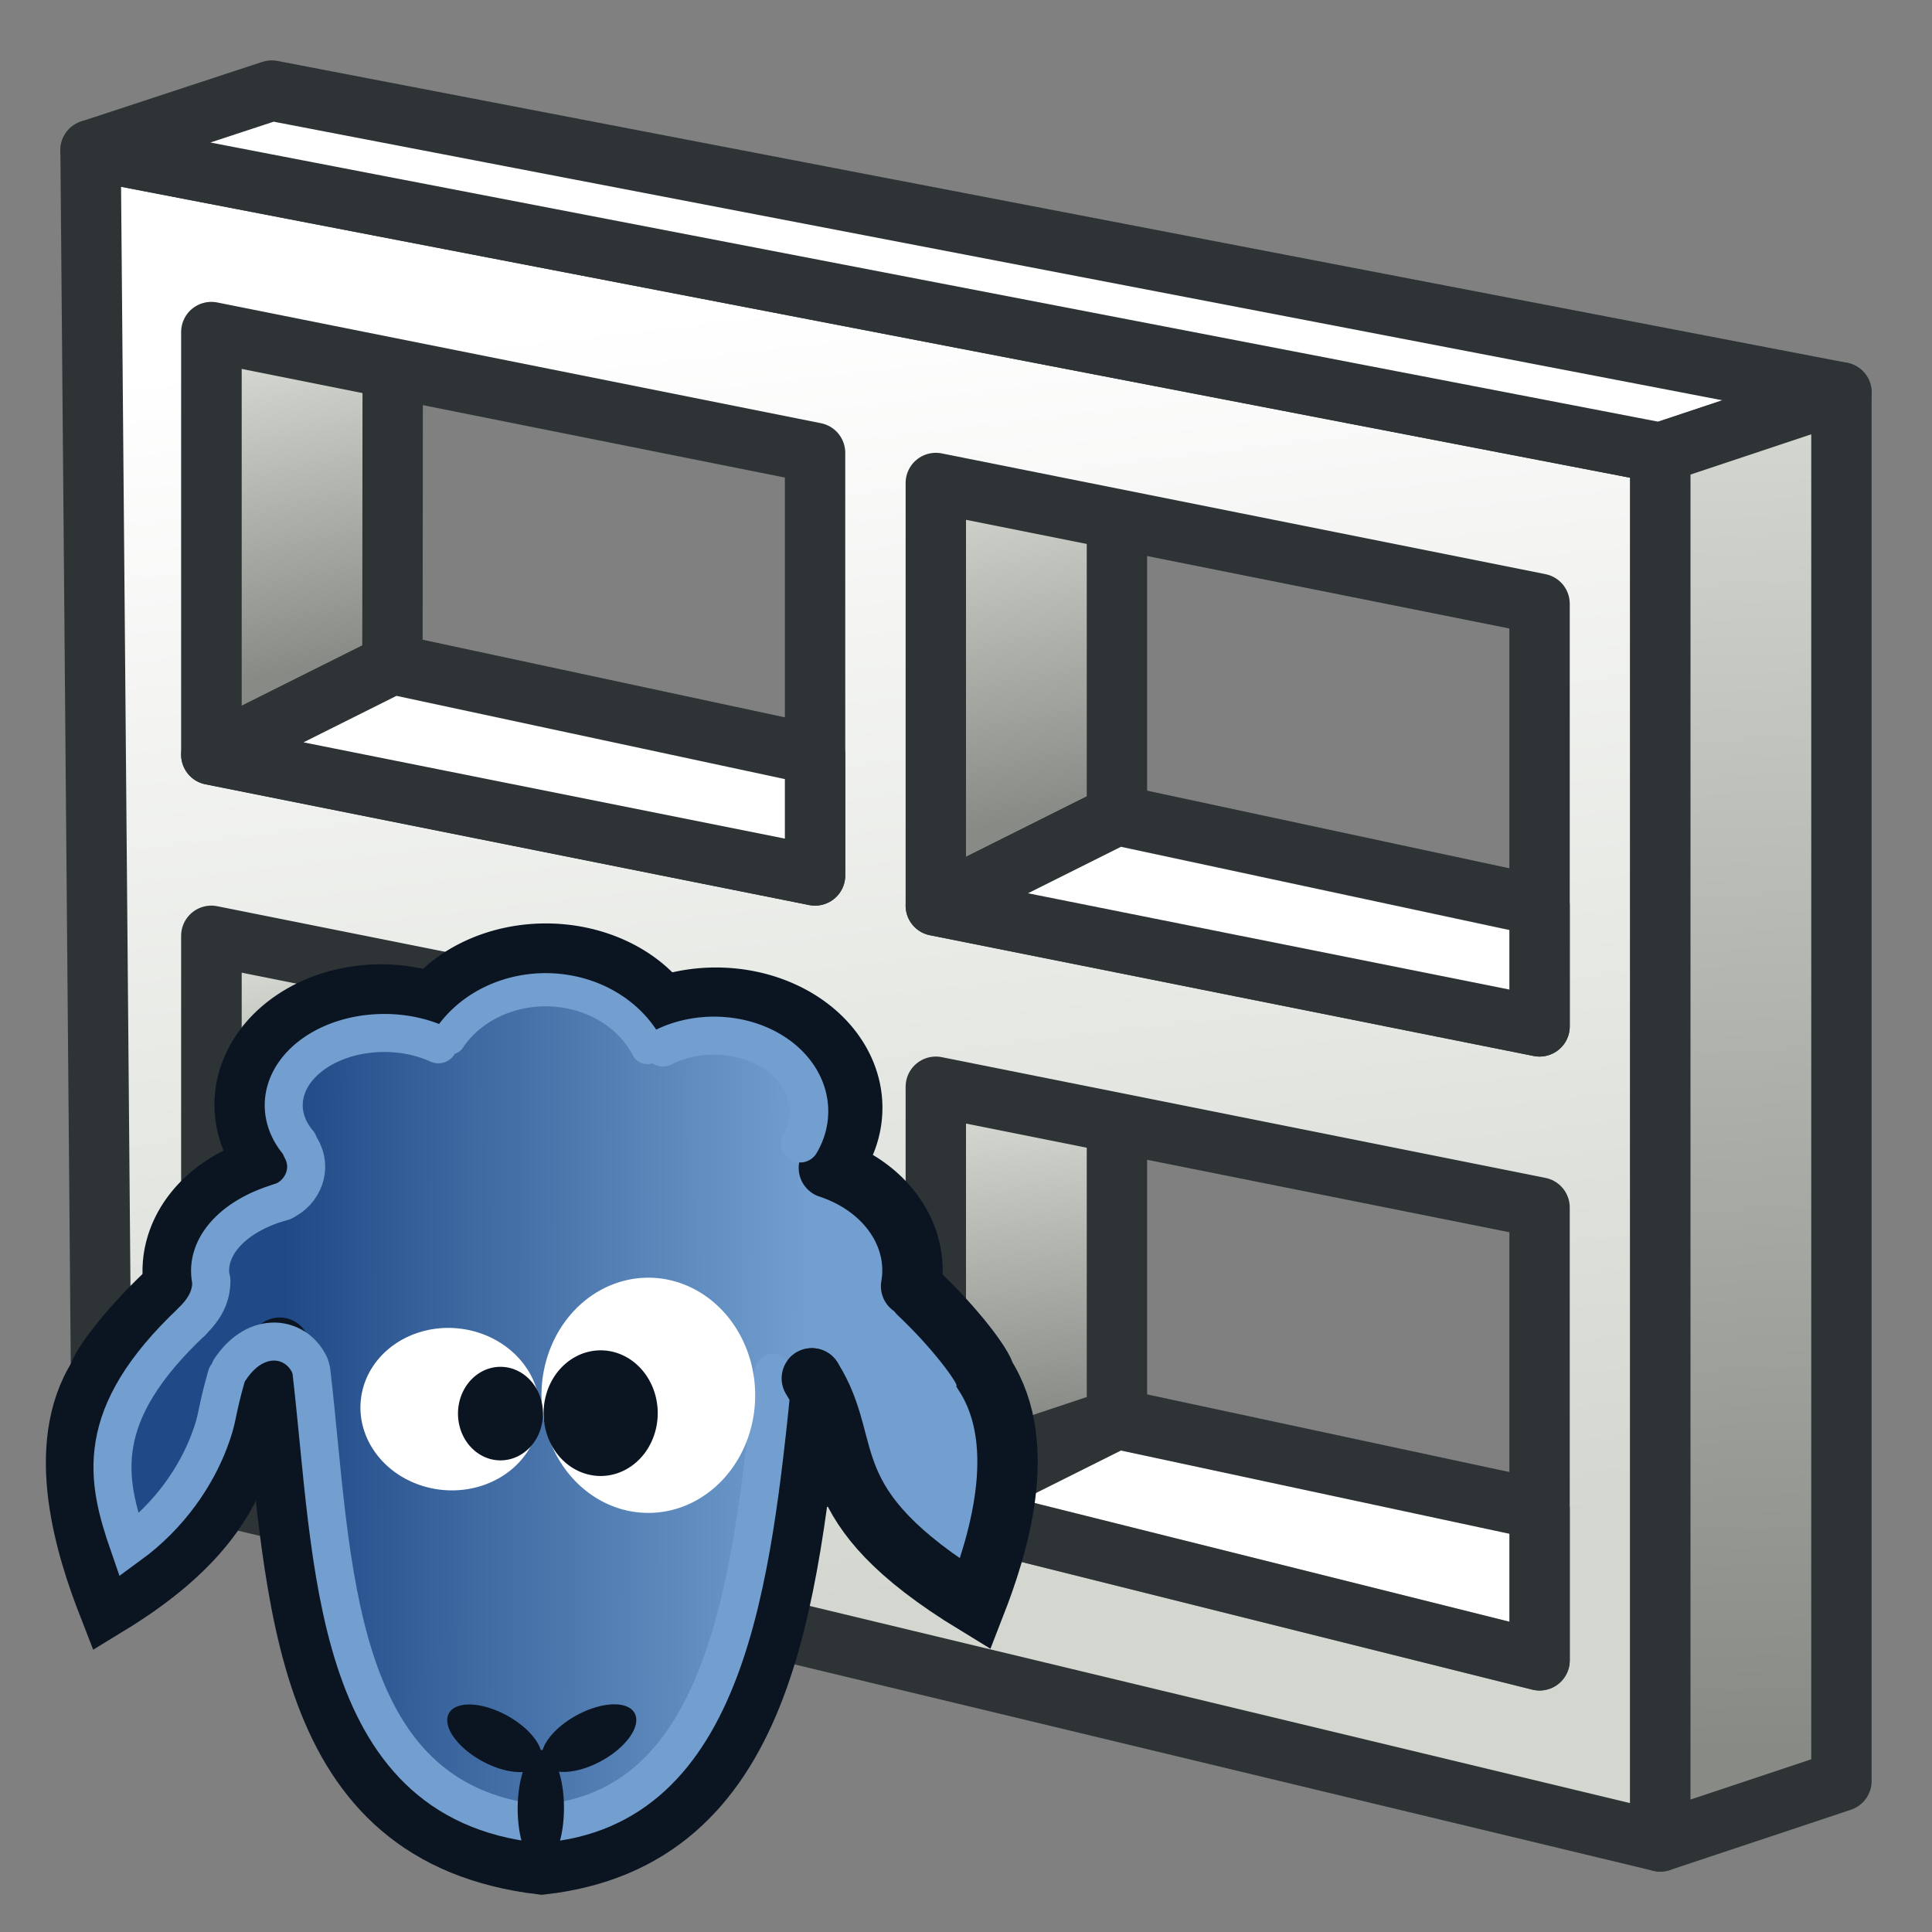 <?xml version="1.0" encoding="UTF-8" standalone="no"?>
<!-- Created with Inkscape (http://www.inkscape.org/) -->

<svg
   xmlns:dc="http://purl.org/dc/elements/1.1/"
   xmlns:cc="http://creativecommons.org/ns#"
   xmlns:rdf="http://www.w3.org/1999/02/22-rdf-syntax-ns#"
   xmlns:svg="http://www.w3.org/2000/svg"
   xmlns="http://www.w3.org/2000/svg"
   xmlns:xlink="http://www.w3.org/1999/xlink"
   xmlns:sodipodi="http://sodipodi.sourceforge.net/DTD/sodipodi-0.dtd"
   xmlns:inkscape="http://www.inkscape.org/namespaces/inkscape"
   width="64px"
   height="64px"
   id="svg2816"
   version="1.1"
   inkscape:version="0.92.2 (5c3e80d, 2017-08-06)"
   sodipodi:docname="Arch_Window_Clone.svg">
  <rect width="100%" height="100%" fill="#808080" stroke="none"/>
  <defs
     id="defs2818">
    <linearGradient
       id="linearGradient3859"
       inkscape:collect="always">
      <stop
         id="stop3861"
         offset="0"
         style="stop-color:#888a85;stop-opacity:1" />
      <stop
         id="stop3863"
         offset="1"
         style="stop-color:#d3d7cf;stop-opacity:1" />
    </linearGradient>
    <linearGradient
       id="linearGradient3853"
       inkscape:collect="always">
      <stop
         id="stop3855"
         offset="0"
         style="stop-color:#888a85;stop-opacity:1" />
      <stop
         id="stop3857"
         offset="1"
         style="stop-color:#d3d7cf;stop-opacity:1" />
    </linearGradient>
    <linearGradient
       id="linearGradient3847"
       inkscape:collect="always">
      <stop
         id="stop3849"
         offset="0"
         style="stop-color:#888a85;stop-opacity:1" />
      <stop
         id="stop3851"
         offset="1"
         style="stop-color:#d3d7cf;stop-opacity:1" />
    </linearGradient>
    <linearGradient
       inkscape:collect="always"
       id="linearGradient3833">
      <stop
         style="stop-color:#888a85;stop-opacity:1"
         offset="0"
         id="stop3835" />
      <stop
         style="stop-color:#d3d7cf;stop-opacity:1"
         offset="1"
         id="stop3837" />
    </linearGradient>
    <linearGradient
       inkscape:collect="always"
       id="linearGradient3825">
      <stop
         style="stop-color:#888a85;stop-opacity:1"
         offset="0"
         id="stop3827" />
      <stop
         style="stop-color:#d3d7cf;stop-opacity:1"
         offset="1"
         id="stop3829" />
    </linearGradient>
    <linearGradient
       inkscape:collect="always"
       id="linearGradient3817">
      <stop
         style="stop-color:#d3d7cf;stop-opacity:1"
         offset="0"
         id="stop3819" />
      <stop
         style="stop-color:#ffffff;stop-opacity:1"
         offset="1"
         id="stop3821" />
    </linearGradient>
    <linearGradient
       id="linearGradient3633">
      <stop
         style="stop-color:#ffffff;stop-opacity:1;"
         offset="0"
         id="stop3635" />
      <stop
         style="stop-color:#ffbf00;stop-opacity:1;"
         offset="1"
         id="stop3637" />
    </linearGradient>
    <inkscape:perspective
       sodipodi:type="inkscape:persp3d"
       inkscape:vp_x="0 : 32 : 1"
       inkscape:vp_y="0 : 1000 : 0"
       inkscape:vp_z="64 : 32 : 1"
       inkscape:persp3d-origin="32 : 21.333333 : 1"
       id="perspective2824" />
    <inkscape:perspective
       id="perspective3622"
       inkscape:persp3d-origin="0.5 : 0.33333333 : 1"
       inkscape:vp_z="1 : 0.5 : 1"
       inkscape:vp_y="0 : 1000 : 0"
       inkscape:vp_x="0 : 0.5 : 1"
       sodipodi:type="inkscape:persp3d" />
    <inkscape:perspective
       id="perspective3622-9"
       inkscape:persp3d-origin="0.5 : 0.33333333 : 1"
       inkscape:vp_z="1 : 0.5 : 1"
       inkscape:vp_y="0 : 1000 : 0"
       inkscape:vp_x="0 : 0.5 : 1"
       sodipodi:type="inkscape:persp3d" />
    <inkscape:perspective
       id="perspective3653"
       inkscape:persp3d-origin="0.5 : 0.33333333 : 1"
       inkscape:vp_z="1 : 0.5 : 1"
       inkscape:vp_y="0 : 1000 : 0"
       inkscape:vp_x="0 : 0.5 : 1"
       sodipodi:type="inkscape:persp3d" />
    <inkscape:perspective
       id="perspective3675"
       inkscape:persp3d-origin="0.5 : 0.33333333 : 1"
       inkscape:vp_z="1 : 0.5 : 1"
       inkscape:vp_y="0 : 1000 : 0"
       inkscape:vp_x="0 : 0.5 : 1"
       sodipodi:type="inkscape:persp3d" />
    <inkscape:perspective
       id="perspective3697"
       inkscape:persp3d-origin="0.5 : 0.33333333 : 1"
       inkscape:vp_z="1 : 0.5 : 1"
       inkscape:vp_y="0 : 1000 : 0"
       inkscape:vp_x="0 : 0.5 : 1"
       sodipodi:type="inkscape:persp3d" />
    <inkscape:perspective
       id="perspective3720"
       inkscape:persp3d-origin="0.5 : 0.33333333 : 1"
       inkscape:vp_z="1 : 0.5 : 1"
       inkscape:vp_y="0 : 1000 : 0"
       inkscape:vp_x="0 : 0.5 : 1"
       sodipodi:type="inkscape:persp3d" />
    <inkscape:perspective
       id="perspective3742"
       inkscape:persp3d-origin="0.5 : 0.33333333 : 1"
       inkscape:vp_z="1 : 0.5 : 1"
       inkscape:vp_y="0 : 1000 : 0"
       inkscape:vp_x="0 : 0.5 : 1"
       sodipodi:type="inkscape:persp3d" />
    <inkscape:perspective
       id="perspective3764"
       inkscape:persp3d-origin="0.5 : 0.33333333 : 1"
       inkscape:vp_z="1 : 0.5 : 1"
       inkscape:vp_y="0 : 1000 : 0"
       inkscape:vp_x="0 : 0.5 : 1"
       sodipodi:type="inkscape:persp3d" />
    <inkscape:perspective
       id="perspective3785"
       inkscape:persp3d-origin="0.5 : 0.33333333 : 1"
       inkscape:vp_z="1 : 0.5 : 1"
       inkscape:vp_y="0 : 1000 : 0"
       inkscape:vp_x="0 : 0.5 : 1"
       sodipodi:type="inkscape:persp3d" />
    <inkscape:perspective
       id="perspective3806"
       inkscape:persp3d-origin="0.5 : 0.33333333 : 1"
       inkscape:vp_z="1 : 0.5 : 1"
       inkscape:vp_y="0 : 1000 : 0"
       inkscape:vp_x="0 : 0.5 : 1"
       sodipodi:type="inkscape:persp3d" />
    <inkscape:perspective
       id="perspective3806-3"
       inkscape:persp3d-origin="0.5 : 0.33333333 : 1"
       inkscape:vp_z="1 : 0.5 : 1"
       inkscape:vp_y="0 : 1000 : 0"
       inkscape:vp_x="0 : 0.5 : 1"
       sodipodi:type="inkscape:persp3d" />
    <inkscape:perspective
       id="perspective3835"
       inkscape:persp3d-origin="0.5 : 0.33333333 : 1"
       inkscape:vp_z="1 : 0.5 : 1"
       inkscape:vp_y="0 : 1000 : 0"
       inkscape:vp_x="0 : 0.5 : 1"
       sodipodi:type="inkscape:persp3d" />
    <inkscape:perspective
       id="perspective3614"
       inkscape:persp3d-origin="0.5 : 0.33333333 : 1"
       inkscape:vp_z="1 : 0.5 : 1"
       inkscape:vp_y="0 : 1000 : 0"
       inkscape:vp_x="0 : 0.5 : 1"
       sodipodi:type="inkscape:persp3d" />
    <inkscape:perspective
       id="perspective3614-8"
       inkscape:persp3d-origin="0.5 : 0.33333333 : 1"
       inkscape:vp_z="1 : 0.5 : 1"
       inkscape:vp_y="0 : 1000 : 0"
       inkscape:vp_x="0 : 0.5 : 1"
       sodipodi:type="inkscape:persp3d" />
    <inkscape:perspective
       id="perspective3643"
       inkscape:persp3d-origin="0.5 : 0.33333333 : 1"
       inkscape:vp_z="1 : 0.5 : 1"
       inkscape:vp_y="0 : 1000 : 0"
       inkscape:vp_x="0 : 0.5 : 1"
       sodipodi:type="inkscape:persp3d" />
    <inkscape:perspective
       id="perspective3643-3"
       inkscape:persp3d-origin="0.5 : 0.33333333 : 1"
       inkscape:vp_z="1 : 0.5 : 1"
       inkscape:vp_y="0 : 1000 : 0"
       inkscape:vp_x="0 : 0.5 : 1"
       sodipodi:type="inkscape:persp3d" />
    <inkscape:perspective
       id="perspective3672"
       inkscape:persp3d-origin="0.5 : 0.33333333 : 1"
       inkscape:vp_z="1 : 0.5 : 1"
       inkscape:vp_y="0 : 1000 : 0"
       inkscape:vp_x="0 : 0.5 : 1"
       sodipodi:type="inkscape:persp3d" />
    <inkscape:perspective
       id="perspective3672-5"
       inkscape:persp3d-origin="0.5 : 0.33333333 : 1"
       inkscape:vp_z="1 : 0.5 : 1"
       inkscape:vp_y="0 : 1000 : 0"
       inkscape:vp_x="0 : 0.5 : 1"
       sodipodi:type="inkscape:persp3d" />
    <inkscape:perspective
       id="perspective3701"
       inkscape:persp3d-origin="0.5 : 0.33333333 : 1"
       inkscape:vp_z="1 : 0.5 : 1"
       inkscape:vp_y="0 : 1000 : 0"
       inkscape:vp_x="0 : 0.5 : 1"
       sodipodi:type="inkscape:persp3d" />
    <inkscape:perspective
       id="perspective3701-8"
       inkscape:persp3d-origin="0.5 : 0.33333333 : 1"
       inkscape:vp_z="1 : 0.5 : 1"
       inkscape:vp_y="0 : 1000 : 0"
       inkscape:vp_x="0 : 0.5 : 1"
       sodipodi:type="inkscape:persp3d" />
    <inkscape:perspective
       id="perspective3746"
       inkscape:persp3d-origin="0.5 : 0.33333333 : 1"
       inkscape:vp_z="1 : 0.5 : 1"
       inkscape:vp_y="0 : 1000 : 0"
       inkscape:vp_x="0 : 0.5 : 1"
       sodipodi:type="inkscape:persp3d" />
    <pattern
       patternTransform="matrix(0.676,-0.818,2.458,1.884,-26.451,18.295)"
       id="pattern5231"
       xlink:href="#Strips1_1-4"
       inkscape:collect="always" />
    <inkscape:perspective
       id="perspective5224"
       inkscape:persp3d-origin="0.5 : 0.33333333 : 1"
       inkscape:vp_z="1 : 0.5 : 1"
       inkscape:vp_y="0 : 1000 : 0"
       inkscape:vp_x="0 : 0.5 : 1"
       sodipodi:type="inkscape:persp3d" />
    <pattern
       inkscape:stockid="Stripes 1:1"
       id="Strips1_1-4"
       patternTransform="matrix(0.668,-1.004,2.426,2.311,3.476,3.535)"
       height="1"
       width="2"
       patternUnits="userSpaceOnUse"
       inkscape:collect="always">
      <rect
         id="rect4483-4"
         height="2"
         width="1"
         y="-0.5"
         x="0"
         style="fill:black;stroke:none" />
    </pattern>
    <inkscape:perspective
       id="perspective5224-9"
       inkscape:persp3d-origin="0.5 : 0.33333333 : 1"
       inkscape:vp_z="1 : 0.5 : 1"
       inkscape:vp_y="0 : 1000 : 0"
       inkscape:vp_x="0 : 0.5 : 1"
       sodipodi:type="inkscape:persp3d" />
    <pattern
       patternTransform="matrix(0.668,-1.004,2.426,2.311,39.618,8.969)"
       id="pattern5231-4"
       xlink:href="#Strips1_1-6"
       inkscape:collect="always" />
    <inkscape:perspective
       id="perspective5224-3"
       inkscape:persp3d-origin="0.5 : 0.33333333 : 1"
       inkscape:vp_z="1 : 0.5 : 1"
       inkscape:vp_y="0 : 1000 : 0"
       inkscape:vp_x="0 : 0.5 : 1"
       sodipodi:type="inkscape:persp3d" />
    <pattern
       inkscape:stockid="Stripes 1:1"
       id="Strips1_1-6"
       patternTransform="matrix(0.668,-1.004,2.426,2.311,3.476,3.535)"
       height="1"
       width="2"
       patternUnits="userSpaceOnUse"
       inkscape:collect="always">
      <rect
         id="rect4483-0"
         height="2"
         width="1"
         y="-0.5"
         x="0"
         style="fill:black;stroke:none" />
    </pattern>
    <pattern
       patternTransform="matrix(0.665,-1.063,2.417,2.448,-49.763,2.955)"
       id="pattern5296"
       xlink:href="#pattern5231-3"
       inkscape:collect="always" />
    <inkscape:perspective
       id="perspective5288"
       inkscape:persp3d-origin="0.5 : 0.33333333 : 1"
       inkscape:vp_z="1 : 0.5 : 1"
       inkscape:vp_y="0 : 1000 : 0"
       inkscape:vp_x="0 : 0.5 : 1"
       sodipodi:type="inkscape:persp3d" />
    <pattern
       patternTransform="matrix(0.668,-1.004,2.426,2.311,-26.336,10.887)"
       id="pattern5231-3"
       xlink:href="#Strips1_1-4-3"
       inkscape:collect="always" />
    <pattern
       inkscape:stockid="Stripes 1:1"
       id="Strips1_1-4-3"
       patternTransform="matrix(0.668,-1.004,2.426,2.311,3.476,3.535)"
       height="1"
       width="2"
       patternUnits="userSpaceOnUse"
       inkscape:collect="always">
      <rect
         id="rect4483-4-6"
         height="2"
         width="1"
         y="-0.5"
         x="0"
         style="fill:black;stroke:none" />
    </pattern>
    <pattern
       patternTransform="matrix(0.428,-0.622,1.557,1.431,27.948,13.306)"
       id="pattern5330"
       xlink:href="#Strips1_1-9"
       inkscape:collect="always" />
    <inkscape:perspective
       id="perspective5323"
       inkscape:persp3d-origin="0.5 : 0.33333333 : 1"
       inkscape:vp_z="1 : 0.5 : 1"
       inkscape:vp_y="0 : 1000 : 0"
       inkscape:vp_x="0 : 0.5 : 1"
       sodipodi:type="inkscape:persp3d" />
    <pattern
       inkscape:stockid="Stripes 1:1"
       id="Strips1_1-9"
       patternTransform="matrix(0.668,-1.004,2.426,2.311,3.476,3.535)"
       height="1"
       width="2"
       patternUnits="userSpaceOnUse"
       inkscape:collect="always">
      <rect
         id="rect4483-3"
         height="2"
         width="1"
         y="-0.5"
         x="0"
         style="fill:black;stroke:none" />
    </pattern>
    <inkscape:perspective
       id="perspective5361"
       inkscape:persp3d-origin="0.5 : 0.33333333 : 1"
       inkscape:vp_z="1 : 0.5 : 1"
       inkscape:vp_y="0 : 1000 : 0"
       inkscape:vp_x="0 : 0.5 : 1"
       sodipodi:type="inkscape:persp3d" />
    <inkscape:perspective
       id="perspective5383"
       inkscape:persp3d-origin="0.5 : 0.33333333 : 1"
       inkscape:vp_z="1 : 0.5 : 1"
       inkscape:vp_y="0 : 1000 : 0"
       inkscape:vp_x="0 : 0.5 : 1"
       sodipodi:type="inkscape:persp3d" />
    <inkscape:perspective
       id="perspective5411"
       inkscape:persp3d-origin="0.5 : 0.33333333 : 1"
       inkscape:vp_z="1 : 0.5 : 1"
       inkscape:vp_y="0 : 1000 : 0"
       inkscape:vp_x="0 : 0.5 : 1"
       sodipodi:type="inkscape:persp3d" />
    <inkscape:perspective
       id="perspective3785-6"
       inkscape:persp3d-origin="0.5 : 0.33333333 : 1"
       inkscape:vp_z="1 : 0.5 : 1"
       inkscape:vp_y="0 : 1000 : 0"
       inkscape:vp_x="0 : 0.5 : 1"
       sodipodi:type="inkscape:persp3d" />
    <inkscape:perspective
       id="perspective3785-1"
       inkscape:persp3d-origin="0.5 : 0.33333333 : 1"
       inkscape:vp_z="1 : 0.5 : 1"
       inkscape:vp_y="0 : 1000 : 0"
       inkscape:vp_x="0 : 0.5 : 1"
       sodipodi:type="inkscape:persp3d" />
    <inkscape:perspective
       id="perspective3785-67"
       inkscape:persp3d-origin="0.5 : 0.33333333 : 1"
       inkscape:vp_z="1 : 0.5 : 1"
       inkscape:vp_y="0 : 1000 : 0"
       inkscape:vp_x="0 : 0.5 : 1"
       sodipodi:type="inkscape:persp3d" />
    <inkscape:perspective
       id="perspective3785-8"
       inkscape:persp3d-origin="0.5 : 0.33333333 : 1"
       inkscape:vp_z="1 : 0.5 : 1"
       inkscape:vp_y="0 : 1000 : 0"
       inkscape:vp_x="0 : 0.5 : 1"
       sodipodi:type="inkscape:persp3d" />
    <inkscape:perspective
       id="perspective3848"
       inkscape:persp3d-origin="0.5 : 0.33333333 : 1"
       inkscape:vp_z="1 : 0.5 : 1"
       inkscape:vp_y="0 : 1000 : 0"
       inkscape:vp_x="0 : 0.5 : 1"
       sodipodi:type="inkscape:persp3d" />
    <inkscape:perspective
       id="perspective3869"
       inkscape:persp3d-origin="0.5 : 0.33333333 : 1"
       inkscape:vp_z="1 : 0.5 : 1"
       inkscape:vp_y="0 : 1000 : 0"
       inkscape:vp_x="0 : 0.5 : 1"
       sodipodi:type="inkscape:persp3d" />
    <inkscape:perspective
       id="perspective3894"
       inkscape:persp3d-origin="0.5 : 0.33333333 : 1"
       inkscape:vp_z="1 : 0.5 : 1"
       inkscape:vp_y="0 : 1000 : 0"
       inkscape:vp_x="0 : 0.5 : 1"
       sodipodi:type="inkscape:persp3d" />
    <linearGradient
       inkscape:collect="always"
       xlink:href="#linearGradient3817"
       id="linearGradient3823"
       x1="30"
       y1="53"
       x2="25"
       y2="10"
       gradientUnits="userSpaceOnUse" />
    <linearGradient
       inkscape:collect="always"
       xlink:href="#linearGradient3825"
       id="linearGradient3831"
       x1="59"
       y1="58"
       x2="57"
       y2="14"
       gradientUnits="userSpaceOnUse" />
    <linearGradient
       inkscape:collect="always"
       xlink:href="#linearGradient3853"
       id="linearGradient3839"
       x1="35"
       y1="47"
       x2="34"
       y2="37"
       gradientUnits="userSpaceOnUse" />
    <linearGradient
       inkscape:collect="always"
       xlink:href="#linearGradient3847"
       id="linearGradient3841"
       x1="35"
       y1="27"
       x2="33"
       y2="16"
       gradientUnits="userSpaceOnUse" />
    <linearGradient
       inkscape:collect="always"
       xlink:href="#linearGradient3859"
       id="linearGradient3843"
       x1="12"
       y1="41"
       x2="10"
       y2="32"
       gradientUnits="userSpaceOnUse" />
    <linearGradient
       inkscape:collect="always"
       xlink:href="#linearGradient3833"
       id="linearGradient3845"
       x1="11"
       y1="22"
       x2="9"
       y2="12"
       gradientUnits="userSpaceOnUse" />
    <linearGradient
       id="linearGradient3797">
      <stop
         style="stop-color:#3465a4;stop-opacity:1;"
         offset="0"
         id="stop3799-3" />
      <stop
         style="stop-color:#729fcf;stop-opacity:1;"
         offset="1"
         id="stop3801" />
    </linearGradient>
    <linearGradient
       y2="38"
       x2="19"
       y1="52"
       x1="22"
       gradientTransform="translate(0.001,-0.119)"
       gradientUnits="userSpaceOnUse"
       id="linearGradient3071"
       xlink:href="#linearGradient3930"
       inkscape:collect="always" />
    <linearGradient
       inkscape:collect="always"
       id="linearGradient3930">
      <stop
         style="stop-color:#babdb6;stop-opacity:1"
         offset="0"
         id="stop3932" />
      <stop
         style="stop-color:#d3d7cf;stop-opacity:1"
         offset="1"
         id="stop3934" />
    </linearGradient>
    <linearGradient
       y2="31.812"
       x2="45.765"
       y1="31.725"
       x1="18.702"
       gradientUnits="userSpaceOnUse"
       id="linearGradient4743"
       xlink:href="#linearGradient4739"
       inkscape:collect="always" />
    <linearGradient
       id="linearGradient4739"
       inkscape:collect="always">
      <stop
         id="stop4735"
         offset="0"
         style="stop-color:#204a87;stop-opacity:1;" />
      <stop
         id="stop4737"
         offset="1"
         style="stop-color:#729fcf;stop-opacity:1" />
    </linearGradient>
  </defs>
  <sodipodi:namedview
     id="base"
     pagecolor="#ffffff"
     bordercolor="#666666"
     borderopacity="1.0"
     inkscape:pageopacity="0.0"
     inkscape:pageshadow="2"
     inkscape:zoom="10.193662"
     inkscape:cx="7.4158363"
     inkscape:cy="14.087073"
     inkscape:current-layer="g1020"
     showgrid="true"
     inkscape:document-units="px"
     inkscape:grid-bbox="true"
     inkscape:snap-bbox="true"
     inkscape:bbox-paths="true"
     inkscape:bbox-nodes="true"
     inkscape:snap-bbox-edge-midpoints="true"
     inkscape:snap-bbox-midpoints="true"
     inkscape:object-paths="true"
     inkscape:object-nodes="true"
     inkscape:window-width="1920"
     inkscape:window-height="1051"
     inkscape:window-x="0"
     inkscape:window-y="0"
     inkscape:window-maximized="1"
     inkscape:snap-global="true">
    <inkscape:grid
       type="xygrid"
       id="grid3047"
       empspacing="2"
       visible="true"
       enabled="true"
       snapvisiblegridlinesonly="true" />
  </sodipodi:namedview>
  <g
     id="layer1"
     inkscape:label="Layer 1"
     inkscape:groupmode="layer">
    <path
       style="color:#000000;fill:url(#linearGradient3843);fill-opacity:1;fill-rule:nonzero;stroke:#2e3436;stroke-width:2;stroke-linecap:butt;stroke-linejoin:round;stroke-miterlimit:4;stroke-opacity:1;stroke-dasharray:none;stroke-dashoffset:0;marker:none;visibility:visible;display:inline;overflow:visible;enable-background:accumulate"
       d="M 7,31 13.014,26.011 12.929,41.108 7,44 z"
       id="path3263-2-5"
       inkscape:connector-curvature="0"
       sodipodi:nodetypes="ccccc" />
    <path
       style="color:#000000;fill:url(#linearGradient3845);fill-opacity:1;fill-rule:nonzero;stroke:#2e3436;stroke-width:2;stroke-linecap:butt;stroke-linejoin:round;stroke-miterlimit:4;stroke-opacity:1;stroke-dasharray:none;stroke-dashoffset:0;marker:none;visibility:visible;display:inline;overflow:visible;enable-background:accumulate"
       d="M 7,11 13.014,7.103 13,22 7,25 z"
       id="path3263-2"
       inkscape:connector-curvature="0"
       sodipodi:nodetypes="ccccc" />
    <path
       style="color:#000000;fill:url(#linearGradient3839);fill-opacity:1;fill-rule:nonzero;stroke:#2e3436;stroke-width:2;stroke-linecap:butt;stroke-linejoin:round;stroke-miterlimit:4;stroke-opacity:1;stroke-dasharray:none;stroke-dashoffset:0;marker:none;visibility:visible;display:inline;overflow:visible;enable-background:accumulate"
       d="m 31,36 6,-3 0,14 -6,2 z"
       id="path3263-2-94"
       inkscape:connector-curvature="0"
       sodipodi:nodetypes="ccccc" />
    <path
       style="color:#000000;fill:url(#linearGradient3841);fill-opacity:1;fill-rule:nonzero;stroke:#2e3436;stroke-width:2;stroke-linecap:butt;stroke-linejoin:round;stroke-miterlimit:4;stroke-opacity:1;stroke-dasharray:none;stroke-dashoffset:0;marker:none;visibility:visible;display:inline;overflow:visible;enable-background:accumulate"
       d="m 31,16 6,-3 0,14 -6,3 z"
       id="path3263-2-9"
       inkscape:connector-curvature="0"
       sodipodi:nodetypes="ccccc" />
    <path
       style="color:#000000;fill:url(#linearGradient3823);fill-opacity:1;fill-rule:nonzero;stroke:#2e3436;stroke-width:2;stroke-linecap:butt;stroke-linejoin:round;stroke-miterlimit:4;stroke-opacity:1;stroke-dasharray:none;stroke-dashoffset:0;marker:none;visibility:visible;display:inline;overflow:visible;enable-background:accumulate"
       d="M 3,4.974 3.373,48.592 55,61 55,15 z M 7,11 27,15 27,29 7,25 z m 24,5 20,4 0,14 -20,-4 z M 7,31 27,35 27,49 7,44 z m 24,5 20,4 0,15 -20,-5 z"
       id="path3197"
       inkscape:connector-curvature="0"
       sodipodi:nodetypes="ccccccccccccccccccccccccc" />
    <path
       style="color:#000000;fill:#ffffff;fill-opacity:1;fill-rule:nonzero;stroke:#2e3436;stroke-width:2;stroke-linecap:butt;stroke-linejoin:round;stroke-miterlimit:4;stroke-opacity:1;stroke-dasharray:none;stroke-dashoffset:0;marker:none;visibility:visible;display:inline;overflow:visible;enable-background:accumulate"
       d="M 3,4.974 9,3 61,13 55,15 z"
       id="path3261"
       inkscape:connector-curvature="0"
       sodipodi:nodetypes="ccccc" />
    <path
       style="color:#000000;fill:url(#linearGradient3831);fill-opacity:1;fill-rule:nonzero;stroke:#2e3436;stroke-width:2;stroke-linecap:butt;stroke-linejoin:round;stroke-miterlimit:4;stroke-opacity:1;stroke-dasharray:none;stroke-dashoffset:0;marker:none;visibility:visible;display:inline;overflow:visible;enable-background:accumulate"
       d="m 55,15 6,-2 0,46 -6,2 z"
       id="path3263"
       inkscape:connector-curvature="0"
       sodipodi:nodetypes="ccccc" />
    <path
       style="color:#000000;fill:#ffffff;fill-opacity:1;fill-rule:nonzero;stroke:#2e3436;stroke-width:2;stroke-linecap:butt;stroke-linejoin:round;stroke-miterlimit:4;stroke-opacity:1;stroke-dasharray:none;stroke-dashoffset:0;marker:none;visibility:visible;display:inline;overflow:visible;enable-background:accumulate"
       d="m 7,25 6,-3 14,3 0,4 z"
       id="path3261-5"
       inkscape:connector-curvature="0"
       sodipodi:nodetypes="ccccc" />
    <path
       style="color:#000000;fill:#ffffff;fill-opacity:1;fill-rule:nonzero;stroke:#2e3436;stroke-width:2;stroke-linecap:butt;stroke-linejoin:round;stroke-miterlimit:4;stroke-opacity:1;stroke-dasharray:none;stroke-dashoffset:0;marker:none;visibility:visible;display:inline;overflow:visible;enable-background:accumulate"
       d="m 31,30 6,-3 14,3 0,4 z"
       id="path3261-5-0"
       inkscape:connector-curvature="0"
       sodipodi:nodetypes="ccccc" />
    <path
       style="color:#000000;fill:#ffffff;fill-opacity:1;fill-rule:nonzero;stroke:#2e3436;stroke-width:2;stroke-linecap:butt;stroke-linejoin:round;stroke-miterlimit:4;stroke-opacity:1;stroke-dasharray:none;stroke-dashoffset:0;marker:none;visibility:visible;display:inline;overflow:visible;enable-background:accumulate"
       d="m 7,44 6,-3 14,3 0,5 z"
       id="path3261-5-1"
       inkscape:connector-curvature="0"
       sodipodi:nodetypes="ccccc" />
    <path
       style="color:#000000;fill:#ffffff;fill-opacity:1;fill-rule:nonzero;stroke:#2e3436;stroke-width:2;stroke-linecap:butt;stroke-linejoin:round;stroke-miterlimit:4;stroke-opacity:1;stroke-dasharray:none;stroke-dashoffset:0;marker:none;visibility:visible;display:inline;overflow:visible;enable-background:accumulate"
       d="m 31,50 6,-3 14,3 0,5 z"
       id="path3261-5-9"
       inkscape:connector-curvature="0"
       sodipodi:nodetypes="ccccc" />
    <g
       transform="matrix(0.579,0,0,0.579,-0.562,28.251)"
       id="g1020">
      <path
         sodipodi:nodetypes="cccccccccccc"
         inkscape:connector-curvature="0"
         id="path4647"
         d="m 46.863,19.417 c 1.664,-7.416 -2.468,-8.904 -8.583,-8.366 -4.116,-2.664 -8.272,-3.771 -12.555,0.024 -9.093,-1.41 -9.657,2.767 -7.924,8.256 -2.734,1.389 -5.868,2.528 -4.076,6.744 -7.68,2.334 -5.78,8.943 -4.12,15.266 5.562,0.009 4.405,-7.13 8.506,-11.001 0.596,13.168 3.405,23.709 13.89,25.133 9.577,-1.496 14.318,-9.769 13.98,-25.162 3.713,4.605 2.371,10.615 9.21,10.704 -0.522,-5.95 3.024,-12.794 -3.915,-15.178 1.684,-4.071 -1.666,-5.112 -4.413,-6.422 z"
         style="fill:url(#linearGradient4743);fill-opacity:1;fill-rule:evenodd;stroke:none;stroke-width:1px;stroke-linecap:butt;stroke-linejoin:miter;stroke-opacity:1;"
         transform="matrix(1.105,0,0,1.105,-3.398,-3.432)" />
      <path
         sodipodi:nodetypes="cccc"
         inkscape:connector-curvature="0"
         id="path827-3-6-6-9"
         d="M 10.406,25.263 C 8.284,27.271 6.714,29.39 6.616,29.943 4.026,34.002 5.921,39.852 7.163,43.042 16.572,37.304 14.403,32.367 16.975,28.311"
         style="fill:none;fill-opacity:1;stroke:#0b1521;stroke-width:3.456;stroke-linecap:round;stroke-linejoin:miter;stroke-miterlimit:4;stroke-dasharray:none;stroke-opacity:1" />
      <path
         sodipodi:nodetypes="ccc"
         inkscape:connector-curvature="0"
         id="path821-9-0-6-4-8"
         d="M 16.617,30.099 C 18.015,42.764 18.084,56.227 31.968,57.876 44.784,56.443 46.009,42.833 47.418,30.068"
         style="fill:none;fill-opacity:1;stroke:#0b1521;stroke-width:3.456;stroke-linecap:round;stroke-linejoin:miter;stroke-miterlimit:4;stroke-dasharray:none;stroke-opacity:1" />
      <path
         d="m 10.914,24.727 a 7.797,6.302 0 0 1 5.362,-6.795"
         sodipodi:open="true"
         sodipodi:end="4.403057"
         sodipodi:start="3.0155786"
         sodipodi:ry="6.3020225"
         sodipodi:rx="7.7969213"
         sodipodi:cy="23.934959"
         sodipodi:cx="18.648884"
         sodipodi:type="arc"
         id="path4669-3-1"
         style="opacity:1;fill:none;fill-opacity:1;fill-rule:nonzero;stroke:#0b1521;stroke-width:3.456;stroke-linecap:round;stroke-miterlimit:4;stroke-dasharray:none" />
      <path
         d="m 15.824,17.277 a 7.797,6.302 0 0 1 1.193,-7.126 7.797,6.302 0 0 1 8.679,-1.583"
         sodipodi:open="true"
         sodipodi:end="5.0975667"
         sodipodi:start="2.6689443"
         sodipodi:ry="6.3020225"
         sodipodi:rx="7.7969213"
         sodipodi:cy="14.408138"
         sodipodi:cx="22.766438"
         sodipodi:type="arc"
         id="path4669-1-6-3"
         style="opacity:1;fill:none;fill-opacity:1;fill-rule:nonzero;stroke:#0b1521;stroke-width:3.456;stroke-linecap:round;stroke-miterlimit:4;stroke-dasharray:none" />
      <path
         transform="scale(-1,1)"
         d="m -38.747,8.646 a 7.797,6.302 0 0 1 6.48,-2.878 7.797,6.302 0 0 1 6.539,2.789"
         sodipodi:open="true"
         sodipodi:end="5.6919874"
         sodipodi:start="3.7159797"
         sodipodi:ry="6.3020225"
         sodipodi:rx="7.7969213"
         sodipodi:cy="12.070359"
         sodipodi:cx="-32.201149"
         sodipodi:type="arc"
         id="path4669-1-2-3-1-9"
         style="opacity:1;fill:none;fill-opacity:1;fill-rule:nonzero;stroke:#0b1521;stroke-width:3.456;stroke-linecap:round;stroke-miterlimit:4;stroke-dasharray:none" />
      <path
         transform="scale(-1,1)"
         d="m -48.99,17.268 a 7.797,6.302 0 0 1 1.433,-7.043 7.797,6.302 0 0 1 8.649,-1.444"
         sodipodi:open="true"
         sodipodi:end="5.1107742"
         sodipodi:start="2.7025845"
         sodipodi:ry="6.3020225"
         sodipodi:rx="7.7969213"
         sodipodi:cy="14.589434"
         sodipodi:cx="-41.932186"
         sodipodi:type="arc"
         id="path4669-1-5-5-6"
         style="opacity:1;fill:none;fill-opacity:1;fill-rule:nonzero;stroke:#0b1521;stroke-width:3.456;stroke-linecap:round;stroke-miterlimit:4;stroke-dasharray:none" />
      <path
         transform="scale(-1,1)"
         d="m -53.098,24.794 a 7.562,6.302 0 0 1 4.704,-6.768"
         sodipodi:open="true"
         sodipodi:end="4.3360503"
         sodipodi:start="2.9971853"
         sodipodi:ry="6.3020225"
         sodipodi:rx="7.5624275"
         sodipodi:cy="23.887232"
         sodipodi:cx="-45.614265"
         sodipodi:type="arc"
         id="path4669-2-4-9"
         style="opacity:1;fill:none;fill-opacity:1;fill-rule:nonzero;stroke:#0b1521;stroke-width:3.456;stroke-linecap:round;stroke-miterlimit:4;stroke-dasharray:none" />
      <path
         d="m 13.066,24.547 a 6.962,4.324 0 0 1 4.117,-4.603"
         sodipodi:open="true"
         sodipodi:end="4.3033611"
         sodipodi:start="2.9940156"
         sodipodi:ry="4.3235502"
         sodipodi:rx="6.9618187"
         sodipodi:cy="23.911057"
         sodipodi:cx="19.95216"
         sodipodi:type="arc"
         id="path4669-3-1-4"
         style="opacity:1;fill:none;fill-opacity:1;fill-rule:nonzero;stroke:#729fcf;stroke-width:2.175;stroke-linecap:round;stroke-miterlimit:4;stroke-dasharray:none" />
      <path
         d="m 18.042,16.591 a 5.752,4.135 0 0 1 0.89,-5.104 5.752,4.135 0 0 1 7.117,-0.532"
         sodipodi:open="true"
         sodipodi:end="5.2800798"
         sodipodi:start="2.5951163"
         sodipodi:ry="4.1353617"
         sodipodi:rx="5.7523088"
         sodipodi:cy="14.441805"
         sodipodi:cx="22.956429"
         sodipodi:type="arc"
         id="path4669-1-6-3-9"
         style="opacity:1;fill:none;fill-opacity:1;fill-rule:nonzero;stroke:#729fcf;stroke-width:2.175;stroke-linecap:round;stroke-miterlimit:4;stroke-dasharray:none" />
      <path
         transform="scale(-1,1)"
         d="m -38.014,11.137 a 6.407,5.662 0 0 1 5.484,-3.296 6.407,5.662 0 0 1 5.849,2.763"
         sodipodi:open="true"
         sodipodi:end="5.747358"
         sodipodi:start="3.5712316"
         sodipodi:ry="5.661931"
         sodipodi:rx="6.4067531"
         sodipodi:cy="13.49578"
         sodipodi:cx="-32.189949"
         sodipodi:type="arc"
         id="path4669-1-2-3-1-9-0"
         style="opacity:1;fill:none;fill-opacity:1;fill-rule:nonzero;stroke:#729fcf;stroke-width:1.899;stroke-linecap:round;stroke-miterlimit:4;stroke-dasharray:none" />
      <path
         transform="scale(-1,1)"
         d="m -46.754,16.627 a 5.448,4.328 0 0 1 1.332,-5.088 5.448,4.328 0 0 1 6.523,-0.402"
         sodipodi:open="true"
         sodipodi:end="5.2789745"
         sodipodi:start="2.7025845"
         sodipodi:ry="4.3276558"
         sodipodi:rx="5.4478283"
         sodipodi:cy="14.787787"
         sodipodi:cx="-41.823101"
         sodipodi:type="arc"
         id="path4669-1-5-5-6-1"
         style="opacity:1;fill:none;fill-opacity:1;fill-rule:nonzero;stroke:#729fcf;stroke-width:2.175;stroke-linecap:round;stroke-miterlimit:4;stroke-dasharray:none" />
      <path
         sodipodi:nodetypes="ccc"
         inkscape:connector-curvature="0"
         id="path821-9-0-6-4-8-28"
         d="M 18.781,29.619 C 20.057,40.498 19.826,54.272 31.865,55.552 42.565,54.739 44.006,41.643 45.208,29.746"
         style="fill:none;fill-opacity:1;stroke:#729fcf;stroke-width:2.175;stroke-linecap:round;stroke-linejoin:miter;stroke-miterlimit:4;stroke-dasharray:none;stroke-opacity:1" />
      <path
         sodipodi:nodetypes="cc"
         inkscape:connector-curvature="0"
         id="path866"
         d="m 14.136,29.551 c 1.513,-2.287 3.839,-1.884 4.577,-0.187"
         style="fill:none;fill-rule:evenodd;stroke:#729fcf;stroke-width:2.175;stroke-linecap:round;stroke-linejoin:miter;stroke-miterlimit:4;stroke-dasharray:none;stroke-dashoffset:0;stroke-opacity:1" />
      <path
         sodipodi:nodetypes="cc"
         inkscape:connector-curvature="0"
         id="path868"
         d="m 11.955,26.813 c 0.753,-0.753 1.13,-1.452 1.106,-2.387"
         style="fill:none;fill-rule:evenodd;stroke:#729fcf;stroke-width:2.175;stroke-linecap:round;stroke-linejoin:miter;stroke-miterlimit:4;stroke-dasharray:none;stroke-opacity:1" />
      <path
         sodipodi:nodetypes="cc"
         inkscape:connector-curvature="0"
         id="path868-7"
         d="m 16.958,20.005 c 1.156,-0.327 1.984,-1.77 1.254,-3.074"
         style="fill:none;fill-rule:evenodd;stroke:#729fcf;stroke-width:2.175;stroke-linecap:round;stroke-linejoin:miter;stroke-miterlimit:4;stroke-dasharray:none;stroke-opacity:1" />
      <g
         transform="matrix(0.662,0,0,0.763,23.141,6.693)"
         id="g4583-1-6-1">
        <path
           style="opacity:1;fill:#0b1521;fill-opacity:1;fill-rule:nonzero;stroke:none;stroke-width:1.89;stroke-miterlimit:4;stroke-dasharray:none"
           id="path4557-8-0-0"
           sodipodi:type="arc"
           sodipodi:cx="-49.113506"
           sodipodi:cy="31.528822"
           sodipodi:rx="2"
           sodipodi:ry="4.375"
           sodipodi:start="1.327932"
           sodipodi:end="1.3089969"
           sodipodi:open="true"
           d="m -48.633,35.775 a 2,4.375 0 0 1 -2.42,-3.174 2,4.375 0 0 1 1.44,-5.309 2,4.375 0 0 1 2.434,3.124 2,4.375 0 0 1 -1.417,5.338"
           transform="rotate(-66.421)" />
        <path
           style="opacity:1;fill:#0b1521;fill-opacity:1;fill-rule:nonzero;stroke:none;stroke-width:1.89;stroke-miterlimit:4;stroke-dasharray:none"
           id="path4557-4-5-6-1"
           sodipodi:type="arc"
           sodipodi:cx="-59.741486"
           sodipodi:cy="7.0737934"
           sodipodi:rx="2"
           sodipodi:ry="4.375"
           sodipodi:start="1.327932"
           sodipodi:end="1.3089969"
           sodipodi:open="true"
           d="m -59.261,11.32 a 2,4.375 0 0 1 -2.42,-3.174 2,4.375 0 0 1 1.44,-5.309 2,4.375 0 0 1 2.434,3.124 2,4.375 0 0 1 -1.417,5.338"
           transform="matrix(-0.4,-0.917,-0.917,0.4,0,0)" />
        <path
           style="opacity:1;fill:#0b1521;fill-opacity:1;fill-rule:nonzero;stroke:none;stroke-width:1.89;stroke-miterlimit:4;stroke-dasharray:none"
           id="path4557-3-1-2-9"
           sodipodi:type="arc"
           sodipodi:cx="13.473105"
           sodipodi:cy="62.827572"
           sodipodi:rx="2"
           sodipodi:ry="4.375"
           sodipodi:start="1.327932"
           sodipodi:end="1.3089969"
           sodipodi:open="true"
           d="m 13.954,67.074 a 2,4.375 0 0 1 -2.42,-3.174 2,4.375 0 0 1 1.44,-5.309 2,4.375 0 0 1 2.434,3.124 2,4.375 0 0 1 -1.417,5.338"
           transform="rotate(0.203)" />
      </g>
      <path
         style="fill:none;fill-opacity:1;stroke:#729fcf;stroke-width:2.175;stroke-linecap:round;stroke-linejoin:miter;stroke-miterlimit:4;stroke-dasharray:none;stroke-opacity:1"
         d="m 11.955,26.813 c -5.719,5.385 -4.914,9.033 -3.603,12.808 2.383,-1.736 3.848,-4.004 4.587,-5.952 0.547,-1.44 0.336,-1.425 0.996,-3.75"
         id="path827-3-6-6-9-5-6"
         inkscape:connector-curvature="0"
         sodipodi:nodetypes="ccsc" />
      <g
         transform="matrix(1.443,0,0,1.534,-14.227,37.013)"
         id="g1071">
        <path
           style="opacity:1;fill:#ffffff;fill-opacity:1;fill-rule:nonzero;stroke:none;stroke-width:2.807;stroke-miterlimit:4;stroke-dasharray:none"
           id="path5083-1"
           sodipodi:type="arc"
           sodipodi:cx="36.237492"
           sodipodi:cy="-3.8952987"
           sodipodi:rx="4.2360187"
           sodipodi:ry="4.386272"
           sodipodi:start="3.0696153"
           sodipodi:end="3.047036"
           sodipodi:open="true"
           d="m 32.012,-3.58 a 4.236,4.386 0 0 1 3.897,-4.689 4.236,4.386 0 0 1 4.55,4.008 4.236,4.386 0 0 1 -3.845,4.734 4.236,4.386 0 0 1 -4.593,-3.955" />
        <path
           style="opacity:1;fill:#0b1521;fill-opacity:1;fill-rule:nonzero;stroke:none;stroke-width:1.499;stroke-miterlimit:4;stroke-dasharray:none"
           id="path5083-8-6"
           sodipodi:type="arc"
           sodipodi:cx="34.347431"
           sodipodi:cy="-3.230212"
           sodipodi:rx="2.262718"
           sodipodi:ry="2.3429775"
           sodipodi:start="3.0696153"
           sodipodi:end="3.047036"
           sodipodi:open="true"
           d="m 32.091,-3.062 a 2.263,2.343 0 0 1 2.081,-2.504 2.263,2.343 0 0 1 2.43,2.141 2.263,2.343 0 0 1 -2.054,2.529 2.263,2.343 0 0 1 -2.454,-2.113" />
        <path
           style="opacity:1;fill:#ffffff;fill-opacity:1;fill-rule:nonzero;stroke:none;stroke-width:2.137;stroke-miterlimit:4;stroke-dasharray:none"
           id="path5083-0-4"
           sodipodi:type="arc"
           sodipodi:cx="-4.4819751"
           sodipodi:cy="28.272839"
           sodipodi:rx="3.0267222"
           sodipodi:ry="3.5582526"
           sodipodi:start="3.0696153"
           sodipodi:end="3.047036"
           sodipodi:open="true"
           d="M -7.501,28.529 A 3.027,3.558 0 0 1 -4.717,24.725 a 3.027,3.558 0 0 1 3.251,3.252 3.027,3.558 0 0 1 -2.747,3.84 3.027,3.558 0 0 1 -3.282,-3.208"
           transform="matrix(-0.03,1,0.999,0.039,0,0)" />
        <path
           style="opacity:1;fill:#0b1521;fill-opacity:1;fill-rule:nonzero;stroke:none;stroke-width:1.116;stroke-miterlimit:4;stroke-dasharray:none"
           id="path5083-8-1-8"
           sodipodi:type="arc"
           sodipodi:cx="30.375454"
           sodipodi:cy="-3.2138698"
           sodipodi:rx="1.684593"
           sodipodi:ry="1.7443461"
           sodipodi:start="3.0696153"
           sodipodi:end="3.047036"
           sodipodi:open="true"
           d="m 28.695,-3.088 a 1.685,1.744 0 0 1 1.55,-1.865 1.685,1.744 0 0 1 1.809,1.594 1.685,1.744 0 0 1 -1.529,1.883 1.685,1.744 0 0 1 -1.827,-1.573" />
      </g>
      <path
         sodipodi:nodetypes="cccc"
         inkscape:connector-curvature="0"
         id="path827-3-6-6-9-1"
         d="m 53.531,25.211 c 2.122,2.008 3.693,4.127 3.791,4.68 2.589,4.058 0.695,9.908 -0.547,13.098 -9.409,-5.737 -6.785,-8.866 -9.357,-12.922"
         style="fill:none;fill-opacity:1;stroke:#0b1521;stroke-width:3.456;stroke-linecap:round;stroke-linejoin:miter;stroke-miterlimit:4;stroke-dasharray:none;stroke-opacity:1" />
    </g>
  </g>
</svg>

